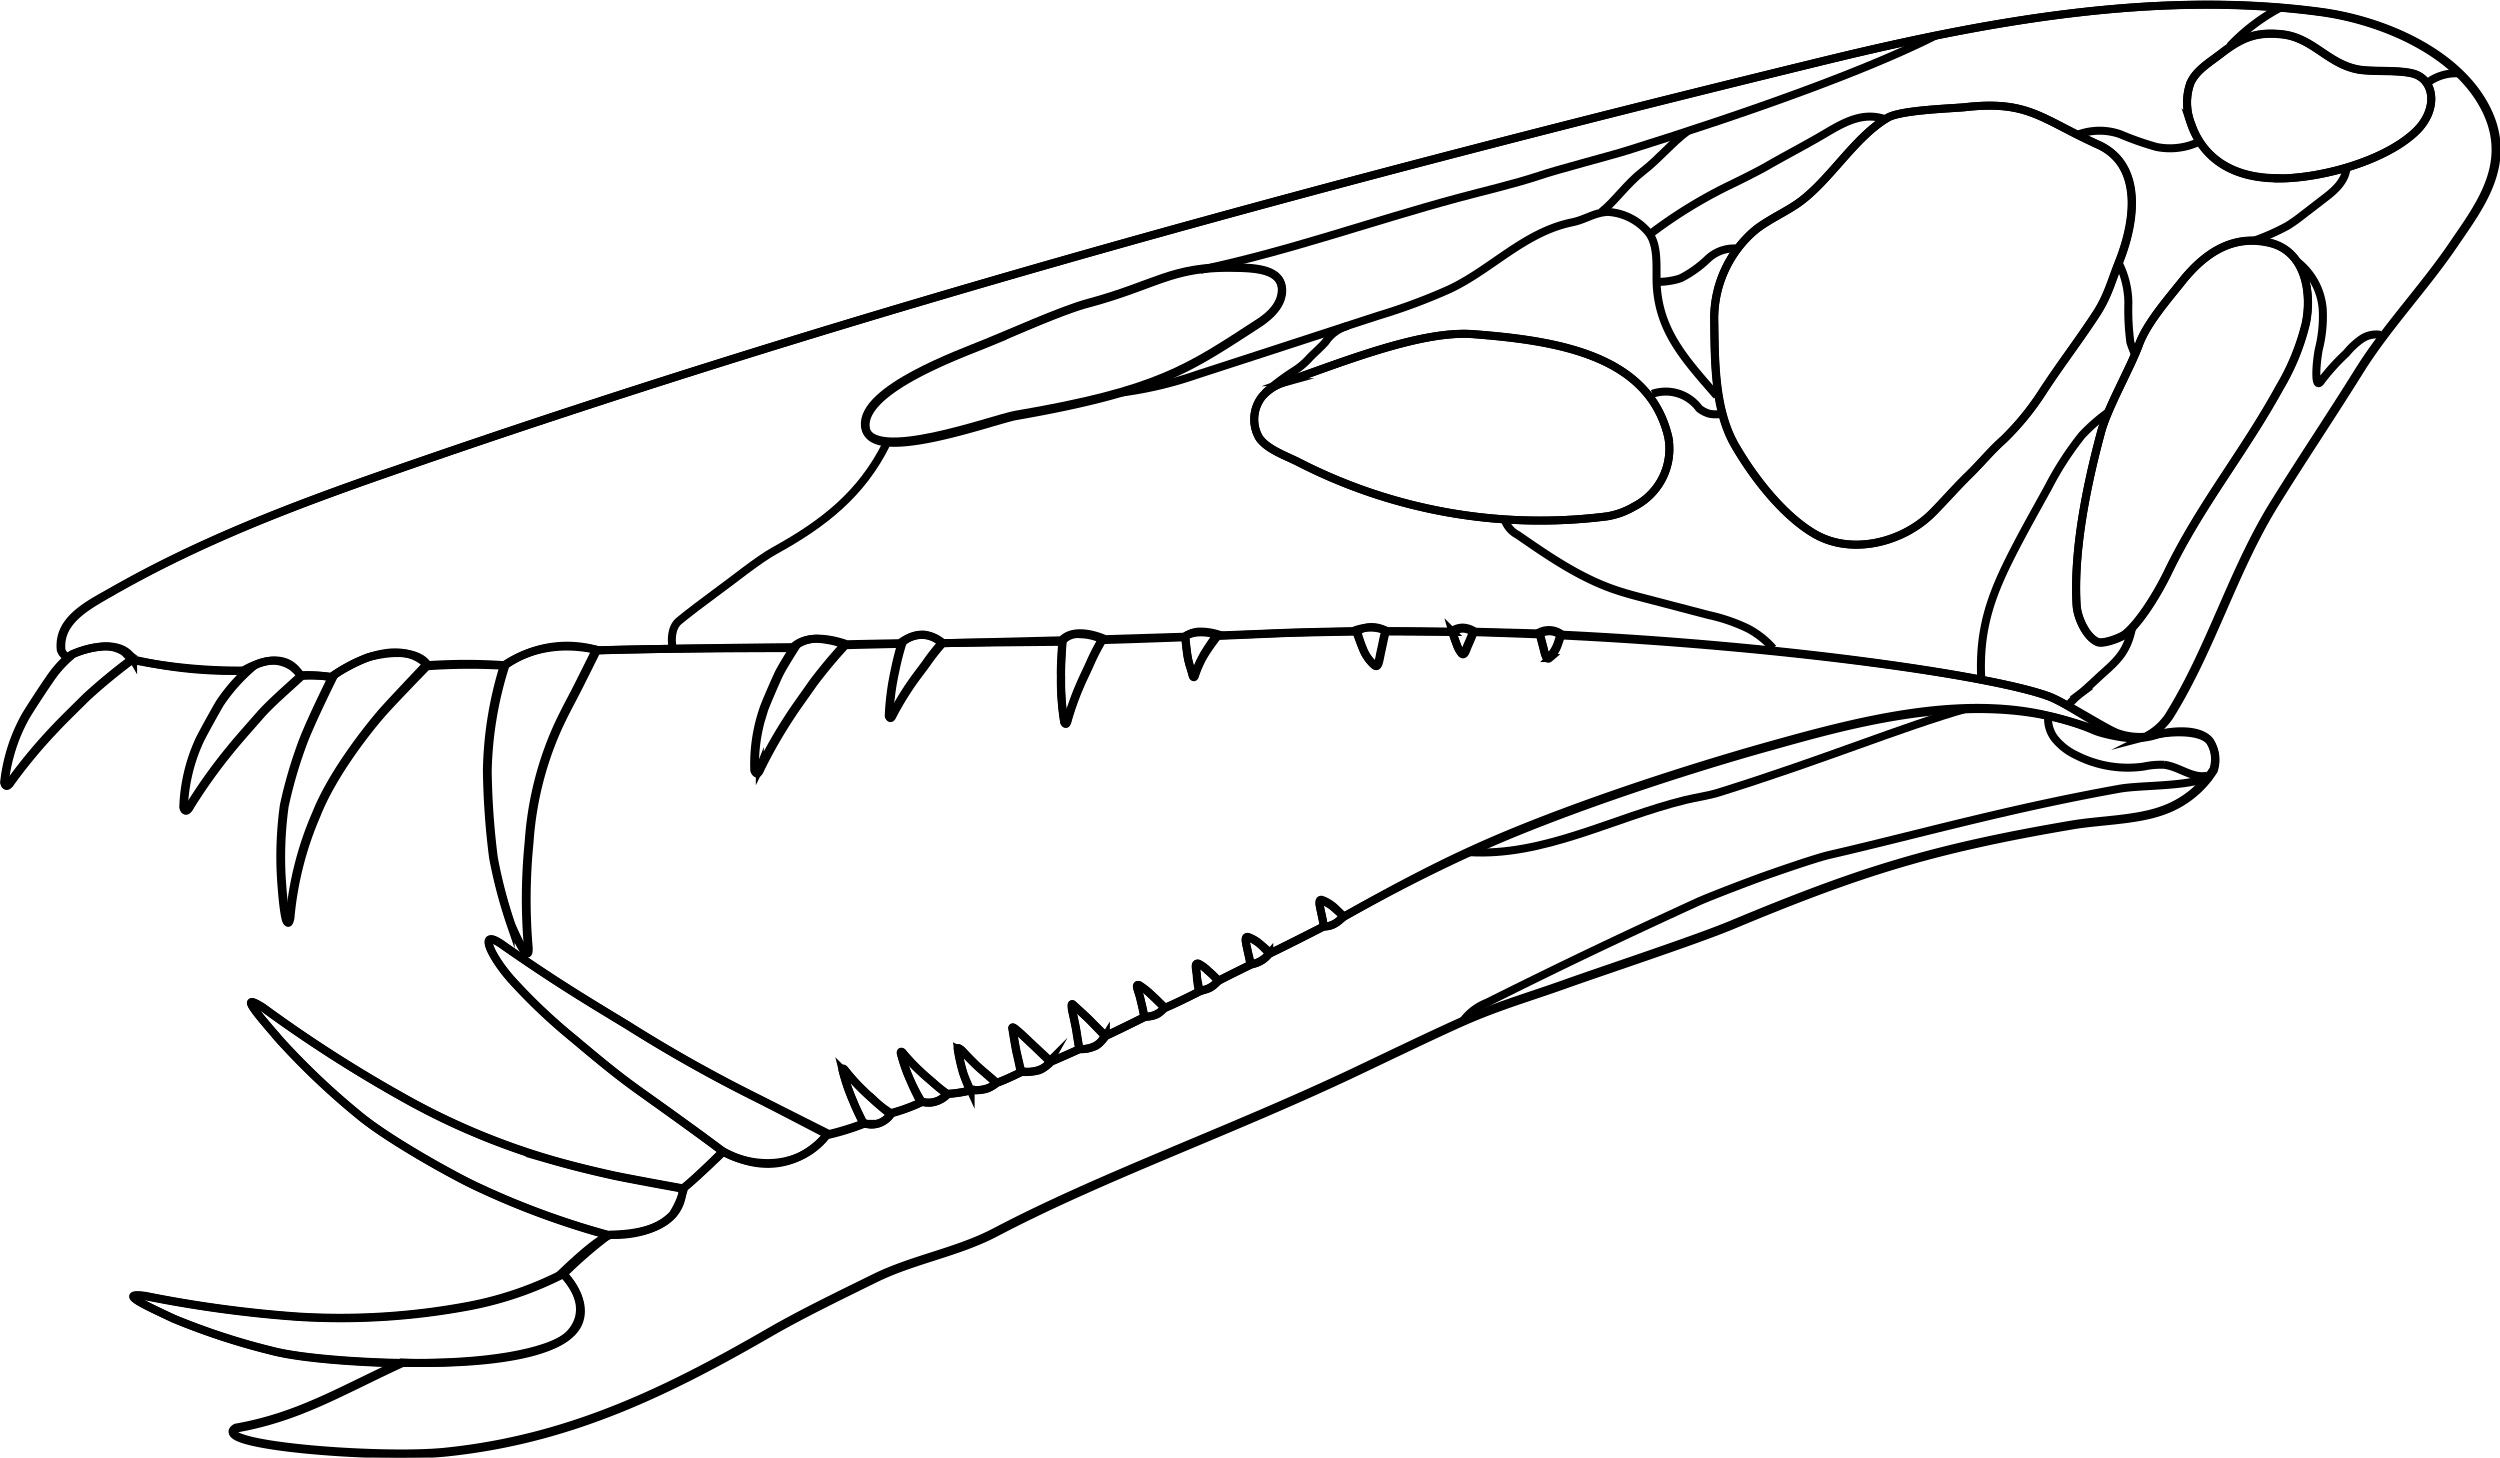 <svg xmlns="http://www.w3.org/2000/svg" viewBox="0 0 312.74 182.34">
  <defs>
    <style>
      path {
        fill: none;
        stroke: #000;
        stroke-miterlimit: 10;
      }
    </style>
  </defs>
  <title>Dorygnathus banthensis</title>
  <g class="outline">
    <path class="cls-1" d="M441.22,368.79s-4.42,2.26-6.67,3.34c0,0-.94-.86-1.36-1.21a4.76,4.76,0,0,0-1.42-.82c-.56-.14-.25.82-.09,1.64.1.48.35,1.29.4,1.83,0,0-2.74,1.33-4,2,0,0-.88-.9-1.31-1.24a4.64,4.64,0,0,0-1.21-.89c-.55-.14-.27.66-.2,1.48,0,.47.22,1.24.33,2,0,0-2.73,1.4-4.32,2.06,0,0-1.15-1.17-1.69-1.63a9.47,9.47,0,0,0-1.52-1.21c-.64-.25-.05.81.15,1.77.12.55.33,1.27.47,2.23,0,0-3.36,1.68-4.82,2.34,0,0-1.27-1.22-1.78-1.75s-1.63-1.54-2.31-2.16c-.25-.26-.16.43-.1.76.12.54.44,2,.53,2.6s.25,1.57.36,2.2v0s-2.42,1.09-3.56,1.57c-.47-.45-1.75-1.63-2.22-2.07s-1.46-1.4-1.9-1.76c-.26-.21-.77-.69-.69-.33.15.9.37,2.32.55,3.11l.55,2.34s-2,1-3.08,1.36c-.47-.44-1.84-1.58-2.31-2s-1.43-1.4-1.85-1.87c-.22-.25-.77-.69-.68-.33a22.3,22.3,0,0,0,.66,2.94c.22.7.91,2.21.91,2.21a16,16,0,0,1-2.81.44l-.12,0a18.13,18.13,0,0,1-1.73-1.39c-.28-.24-1.19-1-1.47-1.29a25.25,25.25,0,0,1-2.27-2.37c-.11-.16-.29-.34-.31-.05a21.48,21.48,0,0,0,1.29,3.64,24.81,24.81,0,0,0,1.33,2.48,23.43,23.43,0,0,1-3.84,1.41,18.07,18.07,0,0,1-1.82-1.32c-.3-.27-1.25-1.12-1.55-1.42a25.07,25.07,0,0,1-2.37-2.6c-.12-.17-.3-.36-.33-.05a24.87,24.87,0,0,0,1.37,4c.34.89,1.28,2.7,1.28,2.7a30.76,30.76,0,0,1-4.49,1.39s-6.73-3.52-9-4.66a182.13,182.13,0,0,1-16-9c-4.59-2.79-8.67-5.2-15.44-9.91-3.47-2.56-1.86,1.05.75,4.05a71.27,71.27,0,0,0,8,7.59c3.87,3.26,5.77,4.78,8.34,6.61,8.42,6,10.24,7.43,10.24,7.43s-3.63,3.52-5.06,4.62c0,0-6.67-1.21-8.57-1.62-2.39-.52-5.17-1.2-7.62-1.9a87.62,87.62,0,0,1-19-8,169.71,169.71,0,0,1-17.29-11.12c-3.33-2.11-.38,1.18,2.21,4.19a92.07,92.07,0,0,0,9.9,9.36c3.75,3.08,11.89,7.59,14.76,8.91a100.75,100.75,0,0,0,16.3,6,53.45,53.45,0,0,0-5.57,4.83,43.9,43.9,0,0,1-11.81,4.05,86.72,86.72,0,0,1-21.47,1.33,150.65,150.65,0,0,1-19-2.58c-3.66-.47.13,1.23,3.5,2.82a85,85,0,0,0,12.19,4c4.38,1.17,13.16,1.53,16.1,1.57h.22c-7.76,3.58-12.88,6.77-20.69,8.15-3.69,2.18,18.18,3.87,26.31,3,15.57-1.62,27.8-7.66,40.73-15.14,4-2.29,8.71-4.56,12.81-6.58,4.81-2.38,10.35-3.26,15.1-5.75,13.21-6.94,28.68-12.39,44.37-19.76,3.18-1.5,11.12-5.34,14.42-6.77,4.44-1.93,8.05-2.94,12.61-4.57s16.29-5.51,20.64-7.32c16-6.68,25.15-9.58,42.66-12.55,3.46-.59,7.92-.6,11.23-1.77a12.39,12.39,0,0,0,6.49-5.12,4.19,4.19,0,0,0-.49-3.63c-1.25-1.51-5.33-1.28-7.93-.6a7.63,7.63,0,0,0,2.92-2.59c5.3-8.51,8-18.35,13.35-26.86,3.54-5.69,6.83-10.56,10.37-16.24,3.42-5.5,8.15-10.46,11.78-15.8,3.5-5.14,7.93-10.73,3.58-18-3.91-6.53-12.82-10.19-20.2-11.17-20.47-2.73-41.75,1.16-61.82,6.05-59.39,14.48-120.43,30.88-179.23,51.36-12,4.17-23.94,8.64-35.45,15.25-3.12,1.79-6.49,3.63-6.13,7.21.12.36.6,1.24,1.38.47l-.2.24a14.35,14.35,0,0,0-2.75,3.14c-.38.51-2.67,4-3,4.64a21.92,21.92,0,0,0-2.53,8.09c.14.76.58.25.85-.18a65.4,65.4,0,0,1,5.69-6.79c.72-.78,3-3,3.75-3.75a72.53,72.53,0,0,1,5.65-4.66,68.68,68.68,0,0,0,14.57,1.33h0a22.29,22.29,0,0,0-3.52,4.07c-.34.54-2.37,4.18-2.65,4.85a21.74,21.74,0,0,0-1.92,8.25c.18.75.59.22.83-.24a65.69,65.69,0,0,1,5.17-7.19c.66-.83,2.8-3.25,3.46-4,1.37-1.59,3.69-3.57,5.29-5.06a17.12,17.12,0,0,1,3.91.17h0s-2.54,5.11-3.64,7.92a56.3,56.3,0,0,0-2.42,8.2,46.6,46.6,0,0,0-.38,8.76c.16,2.69.6,7.54,1.1,5.23a41.74,41.74,0,0,1,3.3-12.94c1.87-4.75,5.89-10,8-12.44,1.12-1.33,5.78-6.11,5.78-6.11h0a77.31,77.31,0,0,1,9.8-.06,46.49,46.49,0,0,0-2.2,13.16,95.5,95.5,0,0,0,.77,10.9,60.26,60.26,0,0,0,2.2,8.37c1.08,2.49,2.37,5.05,2.13,2.51a71.23,71.23,0,0,1,.13-12.84,41.88,41.88,0,0,1,3.24-13.6c.68-1.6,1.49-3.14,2.3-4.68.64-1.21,2.88-5.74,2.88-5.74,9.25-.28,24.85-.42,24.85-.42s-1.52,2.37-2,3.35c-.26.51-1.75,3.92-1.94,4.55a21.13,21.13,0,0,0-1.11,7.59c.21.67.52.16.69-.27a60.44,60.44,0,0,1,3.92-6.81c.51-.79,2.18-3.11,2.69-3.85a61.87,61.87,0,0,1,4-4.8l7.1-.17a34.76,34.76,0,0,0-.87,3.43,32.75,32.75,0,0,0-.74,5.67c.13.4.33.09.44-.17a37.22,37.22,0,0,1,2.52-4.14c.33-.48,1.4-1.88,1.72-2.33a26.81,26.81,0,0,1,2-2.54c4.7-.09,15-.17,15-.17s-.24,3.13-.18,4.42a32.06,32.06,0,0,0,.41,5.7c.21.37.34,0,.4-.24a34.59,34.59,0,0,1,1.64-4.56c.22-.54,1-2.13,1.21-2.64a26.63,26.63,0,0,1,1.5-2.9c3.14-.08,10.38-.35,10.38-.35s.16,1.65.29,2.43c.17,1,.43,1.56.66,2.48.13.21.22,0,.26-.15a14.48,14.48,0,0,1,1-2.29,24.27,24.27,0,0,1,1.84-2.64h0c2.42-.09,5.25-.22,7.87-.33,3-.12,9.57-.21,9.57-.21s.43,1.47.74,2.19a5.35,5.35,0,0,0,1.37,2c.6.55.66-.66.93-1.81.16-.68.34-1.74.55-2.4,2.74,0,8.33.06,8.33.06a15,15,0,0,0,.5,1.46,4,4,0,0,0,.64,1.26c.41.35.55-.44.88-1.15.19-.42.41-.94.66-1.6l8.2.22c.19.51.34,1.18.47,1.65.22.81.36,1.81.8,1.43a4.79,4.79,0,0,0,.92-1.36c.22-.5.53-1.57.53-1.57,28.07,1.35,53.88,5.12,61,7.72,2.32.85,7,4.39,9.89,5.14.43.23-2.89-.3-4.18-.86-13.57-5.83-30.66-.76-40.56,2-10.46,2.91-26.13,8-37.1,13-5.57,2.53-11.05,5.36-16.21,8.28,0,0-.9-.81-1.32-1.16a4.76,4.76,0,0,0-1.42-.82c-.56-.14-.25.82-.09,1.64C441,367.58,441.16,368.25,441.22,368.79Z" transform="translate(-275.62 -252.89)"/>
  </g>
  <g class="skull">
    <path class="mandible base cls-1" d="M441.25,368.76s-4.66,2.4-6.85,3.44a4.14,4.14,0,0,1-2.32,1.37s-2.74,1.33-4,2a4.41,4.41,0,0,1-2.39,1.32s-2.73,1.4-4.32,2.06a3.69,3.69,0,0,1-2.59,1.16s-3.36,1.68-4.82,2.34a3.54,3.54,0,0,1-3.3,1.68s-2.42,1.09-3.56,1.57c0,0-1,1.46-3.71,1.29,0,0-2,1-3.08,1.36,0,0-.8,1-3.27.93a16,16,0,0,1-2.81.44,3.32,3.32,0,0,1-3.28,1,23.43,23.43,0,0,1-3.84,1.41,2.87,2.87,0,0,1-3.42,1.28,36.62,36.62,0,0,1-4.63,1.41s-4.73,6.6-13,2.09c0,0-3.41,3.41-4.84,4.51a11.28,11.28,0,0,1-1.45,3.4c-2.74,2.88-7.69,2.55-7.69,2.55-1.21.22-3.74,2.42-6.16,4.73,0,0,3.24,3.08,2.14,6.11-2.23,6.13-22.24,5.12-22.24,5.12-7.76,3.58-12.88,6.77-20.69,8.15-3.69,2.18,18.18,3.87,26.31,3,15.57-1.62,27.8-7.66,40.73-15.14,4-2.29,8.71-4.56,12.81-6.58,4.81-2.38,10.35-3.26,15.1-5.75,13.21-6.94,28.68-12.39,44.37-19.76,3.18-1.5,11.12-5.34,14.42-6.77,4.44-1.93,8.05-2.94,12.61-4.57s16.29-5.51,20.64-7.32c16-6.68,25.15-9.58,42.66-12.55,3.46-.59,7.92-.6,11.23-1.77a12.39,12.39,0,0,0,6.49-5.12,4.19,4.19,0,0,0-.49-3.63c-1.28-1.55-4.86-1.27-6.77-.66-3.8,1.21-7.37-1.08-13.77-2.53-11.14-2.52-23.81.84-34.4,3.8s-26.13,8-37.1,13c-5.61,2.55-11,5.48-16.24,8.42C443.7,367.58,442.46,368.9,441.25,368.76Z" transform="translate(-275.62 -252.89)"/>
    <path class="cranium base cls-1" d="M283.22,334.17c.12.36.68,1.32,1.45.55,0,0,5.73-2.59,7.6.66A54.09,54.09,0,0,0,306,336.81s5-3.26,7.16.55a18.69,18.69,0,0,1,3.85.22,24,24,0,0,1,4.68-2.48c6.28-1.59,7.43,1,7.43,1a69.79,69.79,0,0,1,9.58,0c5.61-3.74,11.3-1.85,11.94-1.87,9.25-.27,24.07-.26,24.07-.26,2.15-2.34,6.82-.49,6.82-.49l6.65-.13c3.14-2.31,5.24,0,5.24,0,4.7-.09,15-.36,15-.36,1.76-1.9,5.45-.14,5.45-.14l9.91-.31c1.65-1.12,4.4-.16,4.4-.16l7.54-.3c3-.12,9.16-.24,9.16-.24a5.44,5.44,0,0,1,4.29,0c2.74,0,8.26.08,8.26.08a2,2,0,0,1,2.43.05c2.78.07,8.3.28,8.3.28a2.29,2.29,0,0,1,2.73.13c28.07,1.36,53.8,5,60.95,7.6,2.17.79,7.26,4.13,8.69,4.63a8.55,8.55,0,0,0,3.47.44,7.63,7.63,0,0,0,2.92-2.59c5.3-8.51,8-18.35,13.35-26.86,3.54-5.69,6.83-10.56,10.37-16.24,3.42-5.5,8.15-10.46,11.78-15.8,3.5-5.14,7.93-10.73,3.58-18-3.91-6.53-12.82-10.19-20.2-11.17-20.47-2.73-41.75,1.16-61.82,6.05-59.39,14.48-120.43,30.88-179.23,51.36-12,4.17-23.94,8.64-35.45,15.25C286.23,328.75,282.86,330.59,283.22,334.17Zm277.34-59c-5.12,0-9.25-2.08-10.89-6.93a7.3,7.3,0,0,1-.06-4.92c.69-1.65,2.44-2.65,3.85-3.75,2.6-2,4.42-2.76,7.68-2.4,3.76.42,5.7,3.66,9.41,4.38,1.89.36,5.24,0,7.11.58,2.63.86,3,4.7-.09,7.43C573.52,273.22,565.6,275.25,560.56,275.21ZM538.44,307c.83-3.09,3.69-8.05,4.78-11.06,1-2.63,3.55-5.57,5.29-7.76,2.9-3.65,6.43-6,11.1-4.88,4.47,1.11,5.26,6.31,4.47,10.1a29.13,29.13,0,0,1-3.27,8c-4.55,8.26-9.92,14.67-14,23.16-1.4,2.87-3.56,6.27-5.29,7.68-.59.47-2.76,1.27-3.47,1-1.39-.56-2.55-3-2.64-4.63C535.05,322.69,536.21,315.26,538.44,307Zm-48.39-14.28a14.51,14.51,0,0,1,5-10.94c1.56-1.31,3.89-2.33,5.55-3.51,3.91-2.78,7-8.23,11.15-10.65,1.64-1,8.17-1.16,9.66-1.32,8-.89,9.49,1.45,16.68,4.7,5.28,2.4,4.84,8.93,2.64,14.53-1,2.48-1.44,4.39-2.89,6.61-2.32,3.55-4.46,6.28-6.77,9.83a33.78,33.78,0,0,1-4.79,5.86c-1.76,1.57-2.85,3-4.54,4.62-1.43,1.38-3,3.18-4.38,4.58-3.74,3.75-10.1,5.32-14.7,2.69-3.63-2.08-7.35-6.53-10-11.07S490.13,297.92,490.05,292.72Zm-56.53,9.75a5.91,5.91,0,0,1,2.86-1.79c7.1-2.46,17-6.48,23.51-6,10.78.82,22,2.7,24.42,12.86a8.09,8.09,0,0,1-4.28,8.72,9.73,9.73,0,0,1-3.35,1.22A66.26,66.26,0,0,1,438,310.68c-1.59-.82-3.81-1.58-4.84-3A4.61,4.61,0,0,1,433.52,302.47Zm-34.46-6.61c3.08-1.28,9.49-4.17,12.72-5,8.58-2.31,10.41-4.61,18.24-4.46,2.71.05,6,.19,6,2.89-.05,1.71-1.37,3-2.81,4-8.92,5.78-12.55,8.51-30.47,11.65-2.73.47-18.34,6.29-18.82,1.4C383.41,301.62,395.83,297.19,399.06,295.86Z" transform="translate(-275.62 -252.89)"/>
    <path class="cls-1" d="M550.56,270.7a8.57,8.57,0,0,1-5.19.57,38.17,38.17,0,0,1-4.57-1.61,7.82,7.82,0,0,0-5.21.06" transform="translate(-275.62 -252.89)"/>
    <path class="cls-1" d="M561,253.79a24.31,24.31,0,0,0-6.44,4.87" transform="translate(-275.62 -252.89)"/>
    <path class="cls-1" d="M583.35,262.08a5.91,5.91,0,0,0-3.83,1" transform="translate(-275.62 -252.89)"/>
    <path class="cls-1" d="M569.15,273.93c-.12,1.53-1.4,2.72-2.42,3.51l-3.05,2.35a21.07,21.07,0,0,1-1.9,1.35,29.48,29.48,0,0,1-4.23,1.88" transform="translate(-275.62 -252.89)"/>
    <path class="cls-1" d="M542.73,297.29a13.89,13.89,0,0,1-.61-1.58,31.4,31.4,0,0,1-.25-4.95,11.28,11.28,0,0,0-1.23-5" transform="translate(-275.62 -252.89)"/>
    <path class="cls-1" d="M573.43,294.78a3.23,3.23,0,0,0-2.42.54,9.31,9.31,0,0,0-1.86,1.74,26.81,26.81,0,0,0-3.14,3.46c-.86,1.32-.69-1.88-.33-3.88a16.75,16.75,0,0,0,.5-5.12,8.38,8.38,0,0,0-3.14-5.86" transform="translate(-275.62 -252.89)"/>
    <path class="cls-1" d="M542.34,331.41c-.62,3-1.81,4.08-3.85,5.89-.47.43-2,1.88-2.5,2.26a9.6,9.6,0,0,0-1.51,1.41" transform="translate(-275.62 -252.89)"/>
    <path class="cls-1" d="M539.43,304.39a23.13,23.13,0,0,0-3.37,2.95,39.37,39.37,0,0,0-4.21,6.51c-1.65,3-3.29,5.88-4.81,8.92-2.45,4.91-3.85,9-3.58,14.92" transform="translate(-275.62 -252.89)"/>
    <path class="cls-1" d="M491,304.66a4.65,4.65,0,0,1-1.49,0,3.59,3.59,0,0,1-1.32-.66,5.19,5.19,0,0,0-5.88-1.84" transform="translate(-275.62 -252.89)"/>
    <path class="cls-1" d="M490.38,302.41c-3.73-4.32-7.05-7.8-7.49-13.49-.17-2.23.31-5.1-1-6.88a7.17,7.17,0,0,0-5.12-2.64c-1.73.07-2.87,1-4.57,1.32-5.94,1.26-10,5.88-15.28,8.36a73.8,73.8,0,0,1-8.87,3.3L435,296.63l-9.73,3.16A47.61,47.61,0,0,1,415.9,302" transform="translate(-275.62 -252.89)"/>
    <path class="cls-1" d="M497.43,334a11.19,11.19,0,0,0-3.1-2.46,22.16,22.16,0,0,0-5-1.72l-7.64-2c-1.47-.38-2.94-.76-4.37-1.27-4.29-1.53-8.09-4.15-11.83-6.74a3.33,3.33,0,0,1-1.67-2" transform="translate(-275.62 -252.89)"/>
    <path class="cls-1" d="M511.32,267.76c-2.71-.86-4.95.39-7.4,1.84s-4.91,2.71-7.37,4.13c-1.12.64-3.69,1.92-4.85,2.47a59.16,59.16,0,0,0-9.53,5.88" transform="translate(-275.62 -252.89)"/>
    <path class="cls-1" d="M486.69,269.32c-2,1.51-3.57,3.47-5.56,5s-3.63,3.91-5.17,5.07" transform="translate(-275.62 -252.89)"/>
    <path class="cls-1" d="M493.07,284a4.78,4.78,0,0,0-3.8,1.27,14.19,14.19,0,0,1-3.35,2.4,6.55,6.55,0,0,1-1.3.34,9,9,0,0,1-1.56.14" transform="translate(-275.62 -252.89)"/>
    <path class="cls-1" d="M444.25,293.65a4.91,4.91,0,0,0-2.8,2c-.43.53-1.52,1.49-2,2a9.07,9.07,0,0,1-1.92,1.63,26.67,26.67,0,0,0-3.71,2.82" transform="translate(-275.62 -252.89)"/>
    <path class="cls-1" d="M386.51,308.41c-3.12,6.29-7.88,10-14,13.37-2.1,1.16-5.32,3.8-7.49,5.36-1.07.77-3.63,2.72-4.48,3.44-1,.86-.95,2.5-.78,3.3" transform="translate(-275.62 -252.89)"/>
    <path class="cls-1" d="M517.79,257.32c-8.58,4.35-23.06,9.53-38.53,14.37-2.4.75-8.74,2.38-11.12,3.19-3,1-7,1.93-10.07,2.76-11.12,3-21,6.61-32.28,9" transform="translate(-275.62 -252.89)"/>
    <path class="cls-1" d="M551.75,349.92c-1.85.42-3.56-1.16-5.44-1.36a10.52,10.52,0,0,0-2.56.23,14.2,14.2,0,0,1-8.4-1.42,7.55,7.55,0,0,1-2.61-2,4,4,0,0,1-.87-3.12" transform="translate(-275.62 -252.89)"/>
    <path class="cls-1" d="M521.84,341.47c-8.69,2.48-17.42,6.24-31.22,10.56-1.36.42-2.79.6-4.18.94-9.06,2.22-17.73,7.1-27.05,6.52" transform="translate(-275.62 -252.89)"/>
    <path class="cls-1" d="M552.1,350.07c-3,1.27-8.56,1-11.35,1.49-14.18,2.55-25.45,5.78-36.22,8.26-1.72.39-6.48,2.05-8.15,2.64s-6.93,2.59-8.48,3.3c-10.08,4.63-16.34,7.61-26.27,12.56a6.85,6.85,0,0,0-2.94,2.21" transform="translate(-275.62 -252.89)"/>
  </g>
  <g class="teeth">
    <path class="cls-1" d="M347.3,339.91c-.81,1.54-1.62,3.08-2.3,4.68a41.88,41.88,0,0,0-3.24,13.6,71.23,71.23,0,0,0-.13,12.84c.24,2.54-1.05,0-2.13-2.51a60.26,60.26,0,0,1-2.2-8.37,95.5,95.5,0,0,1-.77-10.9,46.66,46.66,0,0,1,2.09-13,13.52,13.52,0,0,1,11.56-2.09S347.94,338.7,347.3,339.91Z" transform="translate(-275.62 -252.89)"/>
    <path class="cls-1" d="M323.15,342.26c-2.09,2.48-6.11,7.69-8,12.44a41.74,41.74,0,0,0-3.3,12.94c-.5,2.31-.94-2.54-1.1-5.23a46.6,46.6,0,0,1,.38-8.76,56.3,56.3,0,0,1,2.42-8.2c1.1-2.81,3.64-7.92,3.64-7.92,1.21-1,7.92-5.23,11.78-1.55C329,336,324.27,340.93,323.15,342.26Z" transform="translate(-275.62 -252.89)"/>
    <path class="cls-1" d="M309.83,335.54a5.05,5.05,0,0,0-3.19,1.16,22.34,22.34,0,0,0-3.52,4.07c-.34.54-2.37,4.18-2.65,4.85a21.74,21.74,0,0,0-1.92,8.25c.18.75.59.22.83-.24a65.69,65.69,0,0,1,5.17-7.19c.66-.83,2.8-3.25,3.46-4,1.37-1.59,3.69-3.57,5.29-5.06a11,11,0,0,0-1.1-1.05A4.45,4.45,0,0,0,309.83,335.54Z" transform="translate(-275.62 -252.89)"/>
    <path class="cls-1" d="M288.42,333.78a10.94,10.94,0,0,0-4,1.1,14.35,14.35,0,0,0-2.75,3.14c-.38.51-2.67,4-3,4.64a21.92,21.92,0,0,0-2.53,8.09c.14.76.58.25.85-.18a65.4,65.4,0,0,1,5.69-6.79c.72-.78,3-3,3.75-3.75a72.53,72.53,0,0,1,5.65-4.66l-.94-.93A4.31,4.31,0,0,0,288.42,333.78Z" transform="translate(-275.62 -252.89)"/>
    <path class="cls-1" d="M377.88,332.8a4.36,4.36,0,0,0-2.85.95s-1.52,2.37-2,3.35c-.26.51-1.75,3.92-1.94,4.55a21.13,21.13,0,0,0-1.11,7.59c.21.67.52.16.69-.27a60.44,60.44,0,0,1,3.92-6.81c.51-.79,2.18-3.11,2.69-3.85a61.87,61.87,0,0,1,4-4.8A13,13,0,0,0,377.88,332.8Z" transform="translate(-275.62 -252.89)"/>
    <path class="cls-1" d="M391.13,332.27a3.85,3.85,0,0,0-2.72,1.07,34.76,34.76,0,0,0-.87,3.43,32.75,32.75,0,0,0-.74,5.67c.13.4.33.09.44-.17a37.22,37.22,0,0,1,2.52-4.14c.33-.48,1.4-1.88,1.72-2.33a26.81,26.81,0,0,1,2-2.54A4.46,4.46,0,0,0,391.13,332.27Z" transform="translate(-275.62 -252.89)"/>
    <path class="cls-1" d="M410.74,332.23a2.54,2.54,0,0,0-2.23.86s-.24,3.13-.18,4.42a32.06,32.06,0,0,0,.41,5.7c.21.37.34,0,.4-.24a34.59,34.59,0,0,1,1.64-4.56c.22-.54,1-2.13,1.21-2.64a26.63,26.63,0,0,1,1.5-2.9A6.75,6.75,0,0,0,410.74,332.23Z" transform="translate(-275.62 -252.89)"/>
    <path class="cls-1" d="M425.81,331.9a3.2,3.2,0,0,0-1.94.62s.16,1.65.29,2.43c.17,1,.43,1.56.66,2.48.13.21.22,0,.26-.15a14.48,14.48,0,0,1,1-2.29c.31-.62,1.4-2.18,1.81-2.78A7.36,7.36,0,0,0,425.81,331.9Z" transform="translate(-275.62 -252.89)"/>
    <path class="cls-1" d="M352.4,399.92c-2.39-.52-5.17-1.2-7.62-1.9a87.62,87.62,0,0,1-19-8,169.71,169.71,0,0,1-17.29-11.12c-3.33-2.11-.38,1.18,2.21,4.19a92.07,92.07,0,0,0,9.9,9.36c3.75,3.08,11.89,7.59,14.76,8.91a100.75,100.75,0,0,0,16.3,6c1.45-.1,9.24.13,9.35-5.82C361,401.54,354.3,400.33,352.4,399.92Z" transform="translate(-275.62 -252.89)"/>
    <path class="cls-1" d="M334.24,416.24a86.72,86.72,0,0,1-21.47,1.33,150.65,150.65,0,0,1-19-2.58c-3.66-.47.13,1.23,3.5,2.82a85,85,0,0,0,12.19,4c4.38,1.17,13.16,1.53,16.1,1.57,16.43.25,20.56-3,20.56-3,1.19-.72,4-3.8-.08-8.18A43.9,43.9,0,0,1,334.24,416.24Z" transform="translate(-275.62 -252.89)"/>
    <path class="cls-1" d="M370.16,390.15a182.13,182.13,0,0,1-16-9c-4.59-2.79-8.67-5.2-15.44-9.91-3.47-2.56-1.86,1.05.75,4.05a71.27,71.27,0,0,0,8,7.59c3.87,3.26,5.77,4.78,8.34,6.61,8.42,6,10.32,7.51,10.32,7.51,3.64,2,9.67,2.31,13.05-2.31Z" transform="translate(-275.62 -252.89)"/>
    <path class="cls-1" d="M447.24,331.33a3.2,3.2,0,0,0-1.94.62s.47,1.33.78,2.05a5.35,5.35,0,0,0,1.37,2c.6.55.66-.66.93-1.81.16-.68.34-1.74.55-2.4A3.38,3.38,0,0,0,447.24,331.33Z" transform="translate(-275.62 -252.89)"/>
    <path class="cls-1" d="M458.61,331.4a2.37,2.37,0,0,0-1.35.43,15,15,0,0,0,.5,1.46,4,4,0,0,0,.64,1.26c.41.35.55-.44.88-1.15.19-.42.41-.94.66-1.6A2.81,2.81,0,0,0,458.61,331.4Z" transform="translate(-275.62 -252.89)"/>
    <path class="cls-1" d="M469.41,331.71a2.54,2.54,0,0,1,1.45.46s-.31,1.07-.53,1.57a4.79,4.79,0,0,1-.92,1.36c-.44.38-.58-.62-.8-1.43-.13-.47-.28-1.14-.47-1.65A2.54,2.54,0,0,1,469.41,331.71Z" transform="translate(-275.62 -252.89)"/>
    <path class="cls-1" d="M385.54,393.42a2.69,2.69,0,0,1-2-.13s-.83-1.68-1.17-2.57a24.87,24.87,0,0,1-1.37-4c0-.31.21-.12.33.05a25.07,25.07,0,0,0,2.37,2.6c.3.3,1.25,1.15,1.55,1.42a19.23,19.23,0,0,0,1.8,1.52A3.17,3.17,0,0,1,385.54,393.42Z" transform="translate(-275.62 -252.89)"/>
    <path class="cls-1" d="M392.61,390.71a2.71,2.71,0,0,1-1.92-.11s-.79-1.54-1.11-2.35a21.48,21.48,0,0,1-1.29-3.64c0-.29.2-.11.31.05a25.25,25.25,0,0,0,2.27,2.37c.28.27,1.19,1.05,1.47,1.29a18.13,18.13,0,0,0,1.73,1.39A3,3,0,0,1,392.61,390.71Z" transform="translate(-275.62 -252.89)"/>
    <path class="cls-1" d="M399,389.11a4.14,4.14,0,0,1-2.12.05s-.58-1.37-.8-2.07a22.3,22.3,0,0,1-.66-2.94c-.09-.36.46.08.68.33.42.47,1.44,1.49,1.85,1.87s1.68,1.46,2.15,1.9A1.74,1.74,0,0,1,399,389.11Z" transform="translate(-275.62 -252.89)"/>
    <path class="cls-1" d="M405.61,386.79a5.06,5.06,0,0,1-2.34.06s-.3-1.46-.47-2.18-.4-2.21-.55-3.11c-.08-.36.43.12.69.33.44.36,1.49,1.38,1.9,1.76s1.62,1.57,2.09,2A2.58,2.58,0,0,1,405.61,386.79Z" transform="translate(-275.62 -252.89)"/>
    <path class="cls-1" d="M412.71,383.74a2.42,2.42,0,0,0,1.05-1.33l-1.62-1.69c-.56-.58-1.63-1.54-2.31-2.16-.25-.26-.16.43-.1.76.12.54.44,2,.53,2.6s.25,1.57.36,2.2A4.76,4.76,0,0,0,412.71,383.74Z" transform="translate(-275.62 -252.89)"/>
    <path class="cls-1" d="M442.49,368.5a2.59,2.59,0,0,0,1.1-1.05s-.76-.82-1.18-1.17a4.76,4.76,0,0,0-1.42-.82c-.56-.14-.25.82-.09,1.64.1.48.26,1.15.32,1.69A2.54,2.54,0,0,0,442.49,368.5Z" transform="translate(-275.62 -252.89)"/>
    <path class="cls-1" d="M433.27,373.15a2.71,2.71,0,0,0,1.1-1s-.76-.83-1.18-1.18a4.76,4.76,0,0,0-1.42-.82c-.56-.14-.25.82-.09,1.64.1.48.26,1.15.32,1.69A2.6,2.6,0,0,0,433.27,373.15Z" transform="translate(-275.62 -252.89)"/>
    <path class="cls-1" d="M426.94,376.5a2.25,2.25,0,0,0,1-1s-.77-.81-1.2-1.15a4.64,4.64,0,0,0-1.21-.89c-.55-.14-.27.66-.2,1.48,0,.47.11,1.05.22,1.79A2.81,2.81,0,0,0,426.94,376.5Z" transform="translate(-275.62 -252.89)"/>
    <path class="cls-1" d="M420.19,379.86a1.8,1.8,0,0,0,1-1s-1-1-1.54-1.5a9.47,9.47,0,0,0-1.52-1.21c-.64-.25-.05.81.15,1.77.12.55.3,1.13.44,2.09A2.85,2.85,0,0,0,420.19,379.86Z" transform="translate(-275.62 -252.89)"/>
  </g>
  <g class="fenestrae">
    <path class="external-naris cls-1" d="M433.16,293.21c1.44-.93,2.76-2.25,2.81-4,.07-2.7-3.24-2.84-6-2.89-7.83-.15-9.66,2.15-18.24,4.46-3.23.87-9.64,3.76-12.72,5-3.23,1.33-15.65,5.76-15.19,10.4.48,4.89,16.09-.93,18.82-1.4C420.61,301.72,424.24,299,433.16,293.21Z" transform="translate(-275.62 -252.89)"/>
    <path class="supratemporal cls-1" d="M560.56,275.21c-5.12,0-9.25-2.08-10.89-6.93a7.3,7.3,0,0,1-.06-4.92c.69-1.65,2.44-2.65,3.85-3.75,2.6-2,4.42-2.76,7.68-2.4,3.76.42,5.7,3.66,9.41,4.38,1.89.36,5.24,0,7.11.58,2.63.86,3,4.7-.09,7.43C573.52,273.22,565.6,275.25,560.56,275.21Z" transform="translate(-275.62 -252.89)"/>
    <path class="antorbital cls-1" d="M459.89,294.7c-6.5-.5-16.41,3.52-23.51,6a5.91,5.91,0,0,0-2.86,1.79,4.61,4.61,0,0,0-.39,5.17c1,1.46,3.25,2.22,4.84,3a66.26,66.26,0,0,0,38.71,6.82,9.73,9.73,0,0,0,3.35-1.22,8.09,8.09,0,0,0,4.28-8.72C481.9,297.4,470.67,295.52,459.89,294.7Z" transform="translate(-275.62 -252.89)"/>
    <path class="lateral-temporal cls-1" d="M548.51,288.18c-1.74,2.19-4.33,5.13-5.29,7.76-1.09,3-4,8-4.78,11.06-2.23,8.26-3.39,15.69-3.06,21.55.09,1.63,1.25,4.07,2.64,4.63.71.28,2.88-.52,3.47-1,1.73-1.41,3.89-4.81,5.29-7.68,4.11-8.49,9.48-14.9,14-23.16a29.13,29.13,0,0,0,3.27-8c.79-3.79,0-9-4.47-10.1C554.94,282.15,551.41,284.53,548.51,288.18Z" transform="translate(-275.62 -252.89)"/>
    <path class="orbital cls-1" d="M521.43,266.3c-1.49.16-8,.35-9.66,1.32-4.14,2.42-7.24,7.87-11.15,10.65-1.66,1.18-4,2.2-5.55,3.51a14.51,14.51,0,0,0-5,10.94c.08,5.2,0,11.35,2.64,15.93s6.36,9,10,11.07c4.6,2.63,11,1.06,14.7-2.69,1.4-1.4,3-3.2,4.38-4.58,1.69-1.64,2.78-3.05,4.54-4.62a33.78,33.78,0,0,0,4.79-5.86c2.31-3.55,4.45-6.28,6.77-9.83,1.45-2.22,1.91-4.13,2.89-6.61,2.2-5.6,2.64-12.13-2.64-14.53C530.92,267.75,529.41,265.41,521.43,266.3Z" transform="translate(-275.62 -252.89)"/>
  </g>
</svg>
